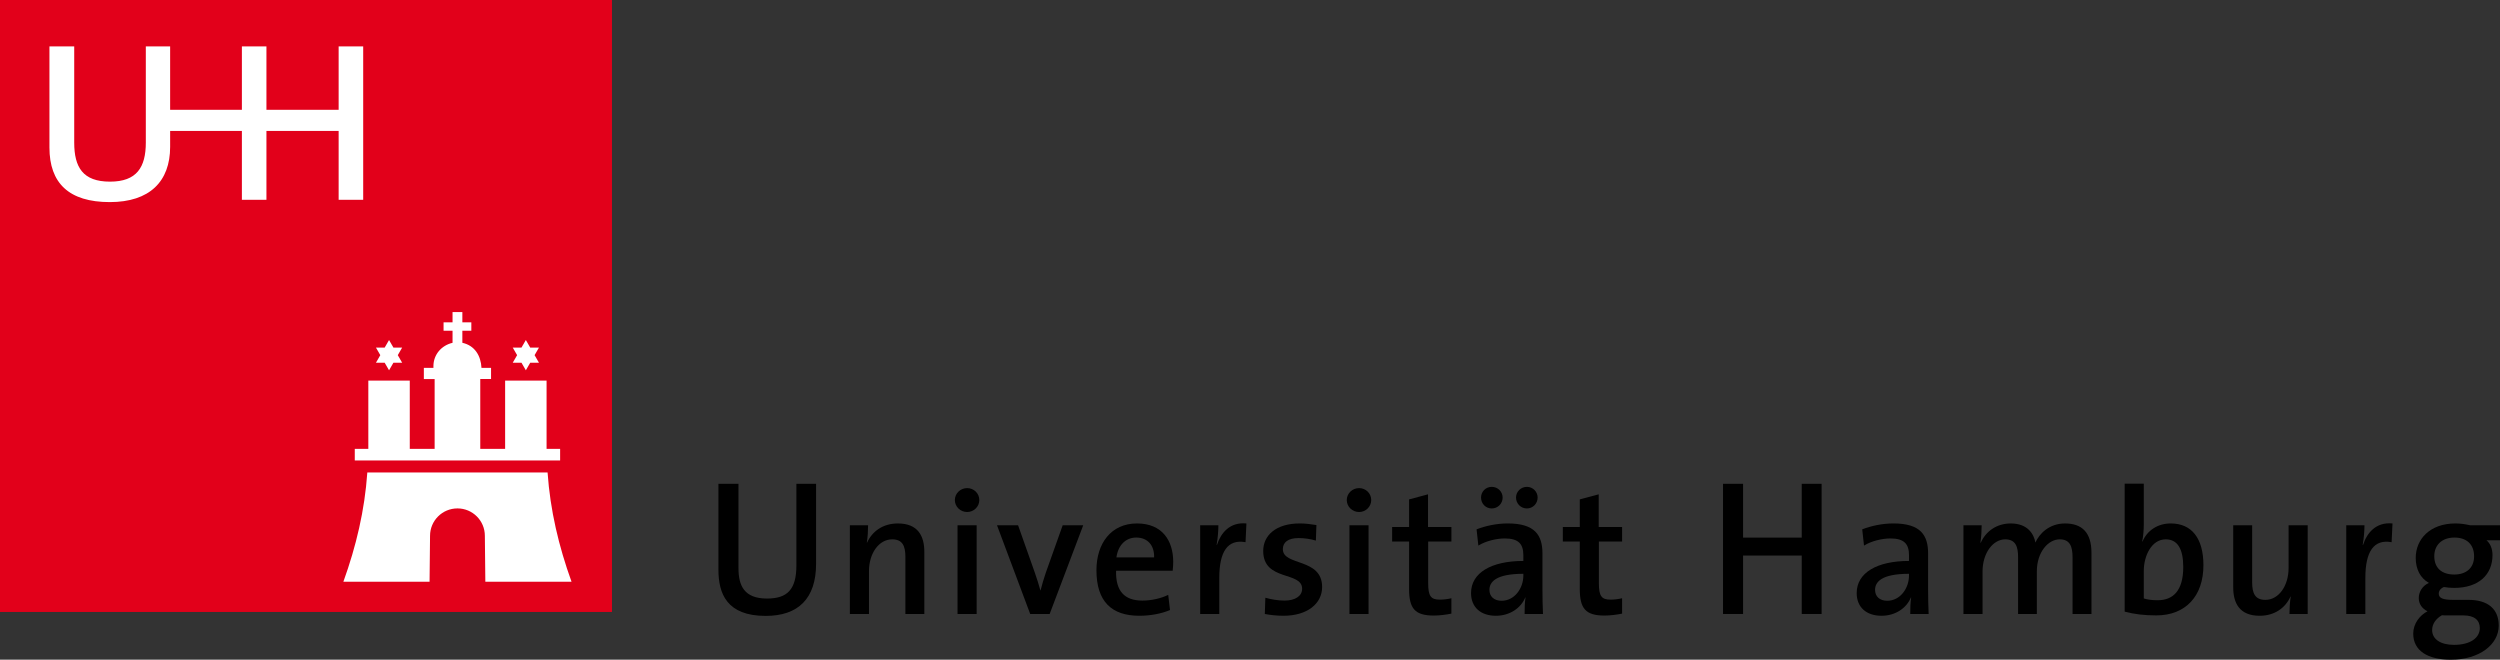 <?xml version="1.0" encoding="UTF-8" standalone="no"?>
<!-- Generator: Adobe Illustrator 13.0.2, SVG Export Plug-In . SVG Version: 6.00 Build 14948)  -->

<svg
   version="1.1"
   id="UHH-Logo_2010"
   x="0px"
   y="0px"
   width="392.046"
   height="103.451"
   viewBox="0 0 392.046 103.451"
   enable-background="new 0 0 392.463 127.19"
   xml:space="preserve"
   sodipodi:docname="hamburg.svg"
   inkscape:version="1.4.2 (ebf0e940, 2025-05-08)"
   xmlns:inkscape="http://www.inkscape.org/namespaces/inkscape"
   xmlns:sodipodi="http://sodipodi.sourceforge.net/DTD/sodipodi-0.dtd"
   xmlns="http://www.w3.org/2000/svg"
   xmlns:svg="http://www.w3.org/2000/svg"><rect x="0" y="0" width="392.046" height="103.451" fill="#333333" stroke="none"/><defs
   id="defs54" /><sodipodi:namedview
   id="namedview54"
   pagecolor="#ffffff"
   bordercolor="#000000"
   borderopacity="0.25"
   inkscape:showpageshadow="2"
   inkscape:pageopacity="0.0"
   inkscape:pagecheckerboard="0"
   inkscape:deskcolor="#d1d1d1"
   inkscape:zoom="2.119945"
   inkscape:cx="195.7598"
   inkscape:cy="63.445042"
   inkscape:window-width="2032"
   inkscape:window-height="1078"
   inkscape:window-x="10"
   inkscape:window-y="688"
   inkscape:window-maximized="0"
   inkscape:current-layer="UHH-Logo_2010" />
<g
   id="g18"
   transform="translate(-0.418)">
	<path
   d="m 120.492,96.585 c -6.114,0 -7.412,-3.509 -7.412,-7.259 V 75.869 h 3.144 v 13.216 c 0,2.723 0.865,4.778 4.47,4.778 3.172,0 4.614,-1.391 4.614,-5.201 V 75.869 h 3.086 V 88.42 c 0,5.443 -2.798,8.165 -7.902,8.165 z"
   id="path1" />
	<path
   d="m 142.401,96.283 v -8.96 c 0,-1.736 -0.476,-2.744 -2.072,-2.744 -2.1,0 -3.64,2.212 -3.64,4.984 v 6.72 h -2.996 V 82.367 h 2.856 c 0,0.729 -0.056,1.932 -0.196,2.716 l 0.028,0.028 c 0.812,-1.792 2.492,-3.024 4.844,-3.024 3.164,0 4.144,1.988 4.144,4.452 v 9.744 z"
   id="path2" />
	<path
   d="m 152.088,80.294 c -1.064,0 -1.932,-0.84 -1.932,-1.876 0,-1.036 0.868,-1.876 1.932,-1.876 1.036,0 1.904,0.813 1.904,1.876 0.001,1.037 -0.867,1.876 -1.904,1.876 z m -1.511,15.989 V 82.367 h 2.996 v 13.916 z"
   id="path3" />
	<path
   d="m 165.024,96.283 h -3.052 l -5.208,-13.916 h 3.304 l 2.604,7.364 c 0.336,0.952 0.644,1.932 0.896,2.855 h 0.028 c 0.224,-0.868 0.504,-1.848 0.812,-2.744 l 2.66,-7.476 h 3.22 z"
   id="path4" />
	<path
   d="m 184.316,89.506 h -8.876 c -0.084,3.221 1.344,4.677 4.116,4.677 1.428,0 2.912,-0.336 4.06,-0.896 l 0.28,2.38 c -1.4,0.588 -3.108,0.896 -4.816,0.896 -4.34,0 -6.72,-2.24 -6.72,-7.141 0,-4.199 2.296,-7.336 6.356,-7.336 3.976,0 5.684,2.717 5.684,6.021 0,0.392 -0.028,0.868 -0.084,1.399 z m -5.712,-5.208 c -1.68,0 -2.856,1.232 -3.108,3.108 h 5.908 c 0.056,-1.904 -1.036,-3.108 -2.8,-3.108 z"
   id="path5" />
	<path
   d="m 195.74,85.027 c -2.772,-0.504 -4.116,1.428 -4.116,5.6 v 5.656 h -2.996 V 82.367 h 2.856 c 0,0.784 -0.084,2.016 -0.28,3.08 h 0.056 c 0.616,-1.876 2.016,-3.612 4.62,-3.36 z"
   id="path6" />
	<path
   d="m 201.704,96.563 c -1.036,0 -2.072,-0.112 -2.94,-0.28 l 0.084,-2.548 c 0.868,0.252 1.96,0.448 3.024,0.448 1.624,0 2.744,-0.7 2.744,-1.849 0,-2.8 -6.104,-1.12 -6.104,-5.936 0,-2.408 1.96,-4.313 5.74,-4.313 0.812,0 1.764,0.112 2.604,0.252 l -0.084,2.437 c -0.84,-0.252 -1.819,-0.393 -2.716,-0.393 -1.651,0 -2.464,0.673 -2.464,1.736 0,2.688 6.16,1.316 6.16,5.937 0,2.605 -2.324,4.509 -6.048,4.509 z"
   id="path7" />
	<path
   d="m 213.549,80.294 c -1.064,0 -1.934,-0.84 -1.934,-1.876 0,-1.036 0.869,-1.876 1.934,-1.876 1.035,0 1.902,0.813 1.902,1.876 0,1.037 -0.867,1.876 -1.902,1.876 z m -1.514,15.989 V 82.367 h 2.996 v 13.916 z"
   id="path8" />
	<path
   d="m 225.252,96.53 c -2.969,0 -3.863,-1.125 -3.863,-4.17 v -7.436 h -2.66 v -2.277 h 2.66 v -4.334 l 2.967,-0.796 v 5.13 h 3.668 v 2.277 h -3.641 v 6.53 c 0,2.029 0.42,2.578 1.82,2.578 0.617,0 1.289,-0.082 1.82,-0.219 v 2.414 c -0.812,0.165 -1.847,0.303 -2.771,0.303 z"
   id="path9" />
	<path
   d="m 239.502,96.283 c 0,-0.896 0.029,-1.82 0.141,-2.576 l -0.027,-0.027 c -0.672,1.651 -2.408,2.884 -4.621,2.884 -2.379,0 -3.891,-1.345 -3.891,-3.557 0,-3.191 3.191,-5.04 8.203,-5.04 v -0.896 c 0,-1.736 -0.729,-2.632 -2.912,-2.632 -1.287,0 -2.967,0.392 -4.145,1.12 l -0.279,-2.548 c 1.373,-0.532 3.107,-0.925 4.9,-0.925 4.256,0 5.432,1.849 5.432,4.704 v 5.685 c 0,1.204 0.027,2.632 0.084,3.808 z m -5.15,-16.548 c -0.953,0 -1.68,-0.756 -1.68,-1.708 0,-0.924 0.727,-1.68 1.68,-1.68 0.951,0 1.707,0.756 1.707,1.68 0,0.952 -0.756,1.708 -1.707,1.708 z m 4.955,10.248 c -4.367,0 -5.32,1.315 -5.32,2.52 0,1.036 0.729,1.708 1.904,1.708 2.045,0 3.416,-1.96 3.416,-3.947 z m 0.56,-10.248 c -0.953,0 -1.709,-0.756 -1.709,-1.708 0,-0.924 0.756,-1.68 1.709,-1.68 0.924,0 1.68,0.756 1.68,1.68 0,0.952 -0.756,1.708 -1.68,1.708 z"
   id="path10" />
	<path
   d="m 252.02,96.53 c -2.969,0 -3.863,-1.125 -3.863,-4.17 v -7.436 h -2.66 v -2.277 h 2.66 v -4.334 l 2.967,-0.796 v 5.13 h 3.668 v 2.277 h -3.641 v 6.53 c 0,2.029 0.42,2.578 1.82,2.578 0.617,0 1.289,-0.082 1.82,-0.219 v 2.414 c -0.812,0.165 -1.848,0.303 -2.771,0.303 z"
   id="path11" />
	<path
   d="m 282.963,96.283 v -9.164 h -9.199 v 9.164 h -3.145 V 75.869 h 3.145 v 8.438 h 9.199 v -8.438 h 3.115 v 20.414 z"
   id="path12" />
	<path
   d="m 299.979,96.283 c 0,-0.896 0.027,-1.82 0.141,-2.576 l -0.029,-0.027 c -0.672,1.651 -2.408,2.884 -4.619,2.884 -2.381,0 -3.893,-1.345 -3.893,-3.557 0,-3.191 3.191,-5.04 8.205,-5.04 v -0.896 c 0,-1.736 -0.729,-2.632 -2.912,-2.632 -1.289,0 -2.969,0.392 -4.145,1.12 l -0.279,-2.548 c 1.371,-0.532 3.107,-0.925 4.898,-0.925 4.256,0 5.434,1.849 5.434,4.704 v 5.685 c 0,1.204 0.027,2.632 0.084,3.808 z m -0.196,-6.3 c -4.369,0 -5.32,1.315 -5.32,2.52 0,1.036 0.729,1.708 1.904,1.708 2.043,0 3.416,-1.96 3.416,-3.947 z"
   id="path13" />
	<path
   d="m 325.432,96.283 v -8.876 c 0,-1.736 -0.42,-2.828 -2.016,-2.828 -1.793,0 -3.584,1.988 -3.584,5.04 v 6.664 h -2.941 v -8.904 c 0,-1.567 -0.336,-2.8 -2.016,-2.8 -1.904,0 -3.557,2.128 -3.557,5.04 v 6.664 h -2.996 V 82.367 h 2.857 c 0,0.729 -0.057,1.904 -0.197,2.716 l 0.057,0.028 c 0.813,-1.848 2.549,-3.024 4.703,-3.024 2.744,0 3.641,1.765 3.865,2.996 0.588,-1.344 2.127,-2.996 4.648,-2.996 2.66,0 4.143,1.429 4.143,4.593 v 9.604 h -2.966 z"
   id="path14" />
	<path
   d="m 338.563,96.506 c -1.961,0 -3.443,-0.195 -4.957,-0.588 V 75.843 h 2.996 v 6.411 c 0,0.813 -0.084,1.933 -0.252,2.66 h 0.057 c 0.729,-1.735 2.381,-2.828 4.424,-2.828 3.305,0 5.125,2.353 5.125,6.553 -0.001,4.816 -2.774,7.867 -7.393,7.867 z m 1.484,-11.927 c -2.24,0 -3.445,2.604 -3.445,4.956 v 4.313 c 0.617,0.195 1.316,0.279 2.186,0.279 2.379,0 4.004,-1.456 4.004,-5.208 -10e-4,-2.8 -0.87,-4.34 -2.745,-4.34 z"
   id="path15" />
	<path
   d="m 359.449,96.283 c 0,-0.728 0.057,-1.932 0.197,-2.716 l -0.029,-0.028 c -0.811,1.792 -2.492,3.024 -4.844,3.024 -3.164,0 -4.145,-1.988 -4.145,-4.452 v -9.744 h 2.969 v 8.96 c 0,1.736 0.477,2.744 2.072,2.744 2.1,0 3.641,-2.212 3.641,-4.984 v -6.72 h 2.996 v 13.916 z"
   id="path16" />
	<path
   d="m 375.467,85.027 c -2.771,-0.504 -4.117,1.428 -4.117,5.6 v 5.656 h -2.996 V 82.367 h 2.857 c 0,0.784 -0.084,2.016 -0.281,3.08 h 0.057 c 0.615,-1.876 2.016,-3.612 4.619,-3.36 z"
   id="path17" />
	<path
   d="m 384.762,103.451 c -3.639,0 -5.906,-1.4 -5.906,-4.088 0,-1.568 1.035,-2.884 2.238,-3.5 -0.84,-0.42 -1.371,-1.148 -1.371,-2.072 0,-1.008 0.615,-1.96 1.596,-2.38 -1.371,-0.756 -2.072,-2.184 -2.072,-3.92 0,-2.94 2.24,-5.404 6.217,-5.404 0.84,0 1.539,0.112 2.295,0.28 h 4.705 v 2.353 h -2.129 c 0.588,0.476 0.953,1.315 0.953,2.323 0,3.024 -2.102,5.152 -6.021,5.152 -0.531,0 -1.176,-0.056 -1.596,-0.14 -0.559,0.224 -0.811,0.644 -0.811,1.035 0,0.7 0.615,0.98 2.295,0.98 h 2.381 c 3.023,0 4.73,1.428 4.73,4.032 0,2.969 -3.024,5.349 -7.504,5.349 z m 1.961,-6.945 h -2.604 c -0.252,0 -0.533,0 -0.756,-0.027 -0.953,0.531 -1.541,1.372 -1.541,2.323 0,1.484 1.4,2.324 3.416,2.324 2.604,0 4.061,-1.12 4.061,-2.632 0,-1.203 -0.813,-1.988 -2.576,-1.988 z m -1.401,-12.208 c -1.988,0 -3.164,1.204 -3.164,2.912 0,1.82 1.121,2.885 3.137,2.885 1.875,0 3.107,-1.036 3.107,-2.856 0,-1.848 -1.148,-2.941 -3.08,-2.941 z"
   id="path18" />
</g>
<g
   id="g22"
   transform="translate(-0.418)">
	<polygon
   fill="#e2001a"
   points="96.385,95.966 0.418,95.966 0.418,0 96.385,0 "
   id="polygon18" />
	<polygon
   fill="#ffffff"
   points="62.799,55.695 63.484,54.508 62.113,54.508 61.428,53.322 60.742,54.508 59.372,54.508 60.057,55.695 59.372,56.883 60.743,56.883 61.428,58.07 62.113,56.883 63.484,56.883 "
   id="polygon19" />
	<polygon
   fill="#ffffff"
   points="84.252,55.695 84.938,54.508 83.566,54.508 82.881,53.322 82.195,54.508 80.825,54.508 81.51,55.695 80.825,56.883 82.195,56.883 82.881,58.07 83.566,56.883 84.938,56.883 "
   id="polygon20" />
	<path
   fill="#ffffff"
   d="m 68.386,57.432 v 0.256 h -1.501 v 1.752 h 1.691 V 70.395 H 64.678 V 59.686 h -6.5 v 10.708 h -2.125 v 1.818 H 88.256 V 70.394 H 86.131 V 59.686 h -6.5 V 70.394 H 75.733 V 59.439 h 1.691 v -1.752 h -1.501 c -0.095,-1.885 -1.032,-3.496 -2.999,-3.932 v -1.894 h 1.408 v -1.315 h -1.408 v -1.607 h -1.539 v 1.607 h -1.408 v 1.315 h 1.408 v 1.898 c -1.737,0.405 -2.999,1.845 -2.999,3.673 z"
   id="path20" />
	<path
   fill="#ffffff"
   d="m 72.155,79.728 c -2.374,0 -4.298,1.924 -4.298,4.297 l -0.076,7.197 H 54.267 c 2.007,-5.574 3.341,-11.184 3.754,-17.131 h 14.134 14.133 c 0.414,5.947 1.748,11.557 3.755,17.131 H 76.528 l -0.076,-7.197 c 0.001,-2.373 -1.924,-4.297 -4.297,-4.297 z"
   id="path21" />
	<path
   fill="#ffffff"
   d="m 42.2,31.336 h -3.85 v -10.8 H 27.099 v 2.495 c 0,5.416 -3.205,8.662 -9.463,8.662 -6.427,0 -9.464,-2.99 -9.464,-8.555 V 7.276 h 3.885 v 15.078 c 0,3.875 1.352,6.131 5.614,6.131 4.196,0 5.614,-2.256 5.614,-6.131 V 7.276 h 3.814 v 9.946 H 38.35 V 7.276 h 3.85 v 9.946 H 53.523 V 7.276 h 3.85 v 24.061 h -3.85 v -10.8 H 42.2 Z"
   id="path22" />
</g>

</svg>
